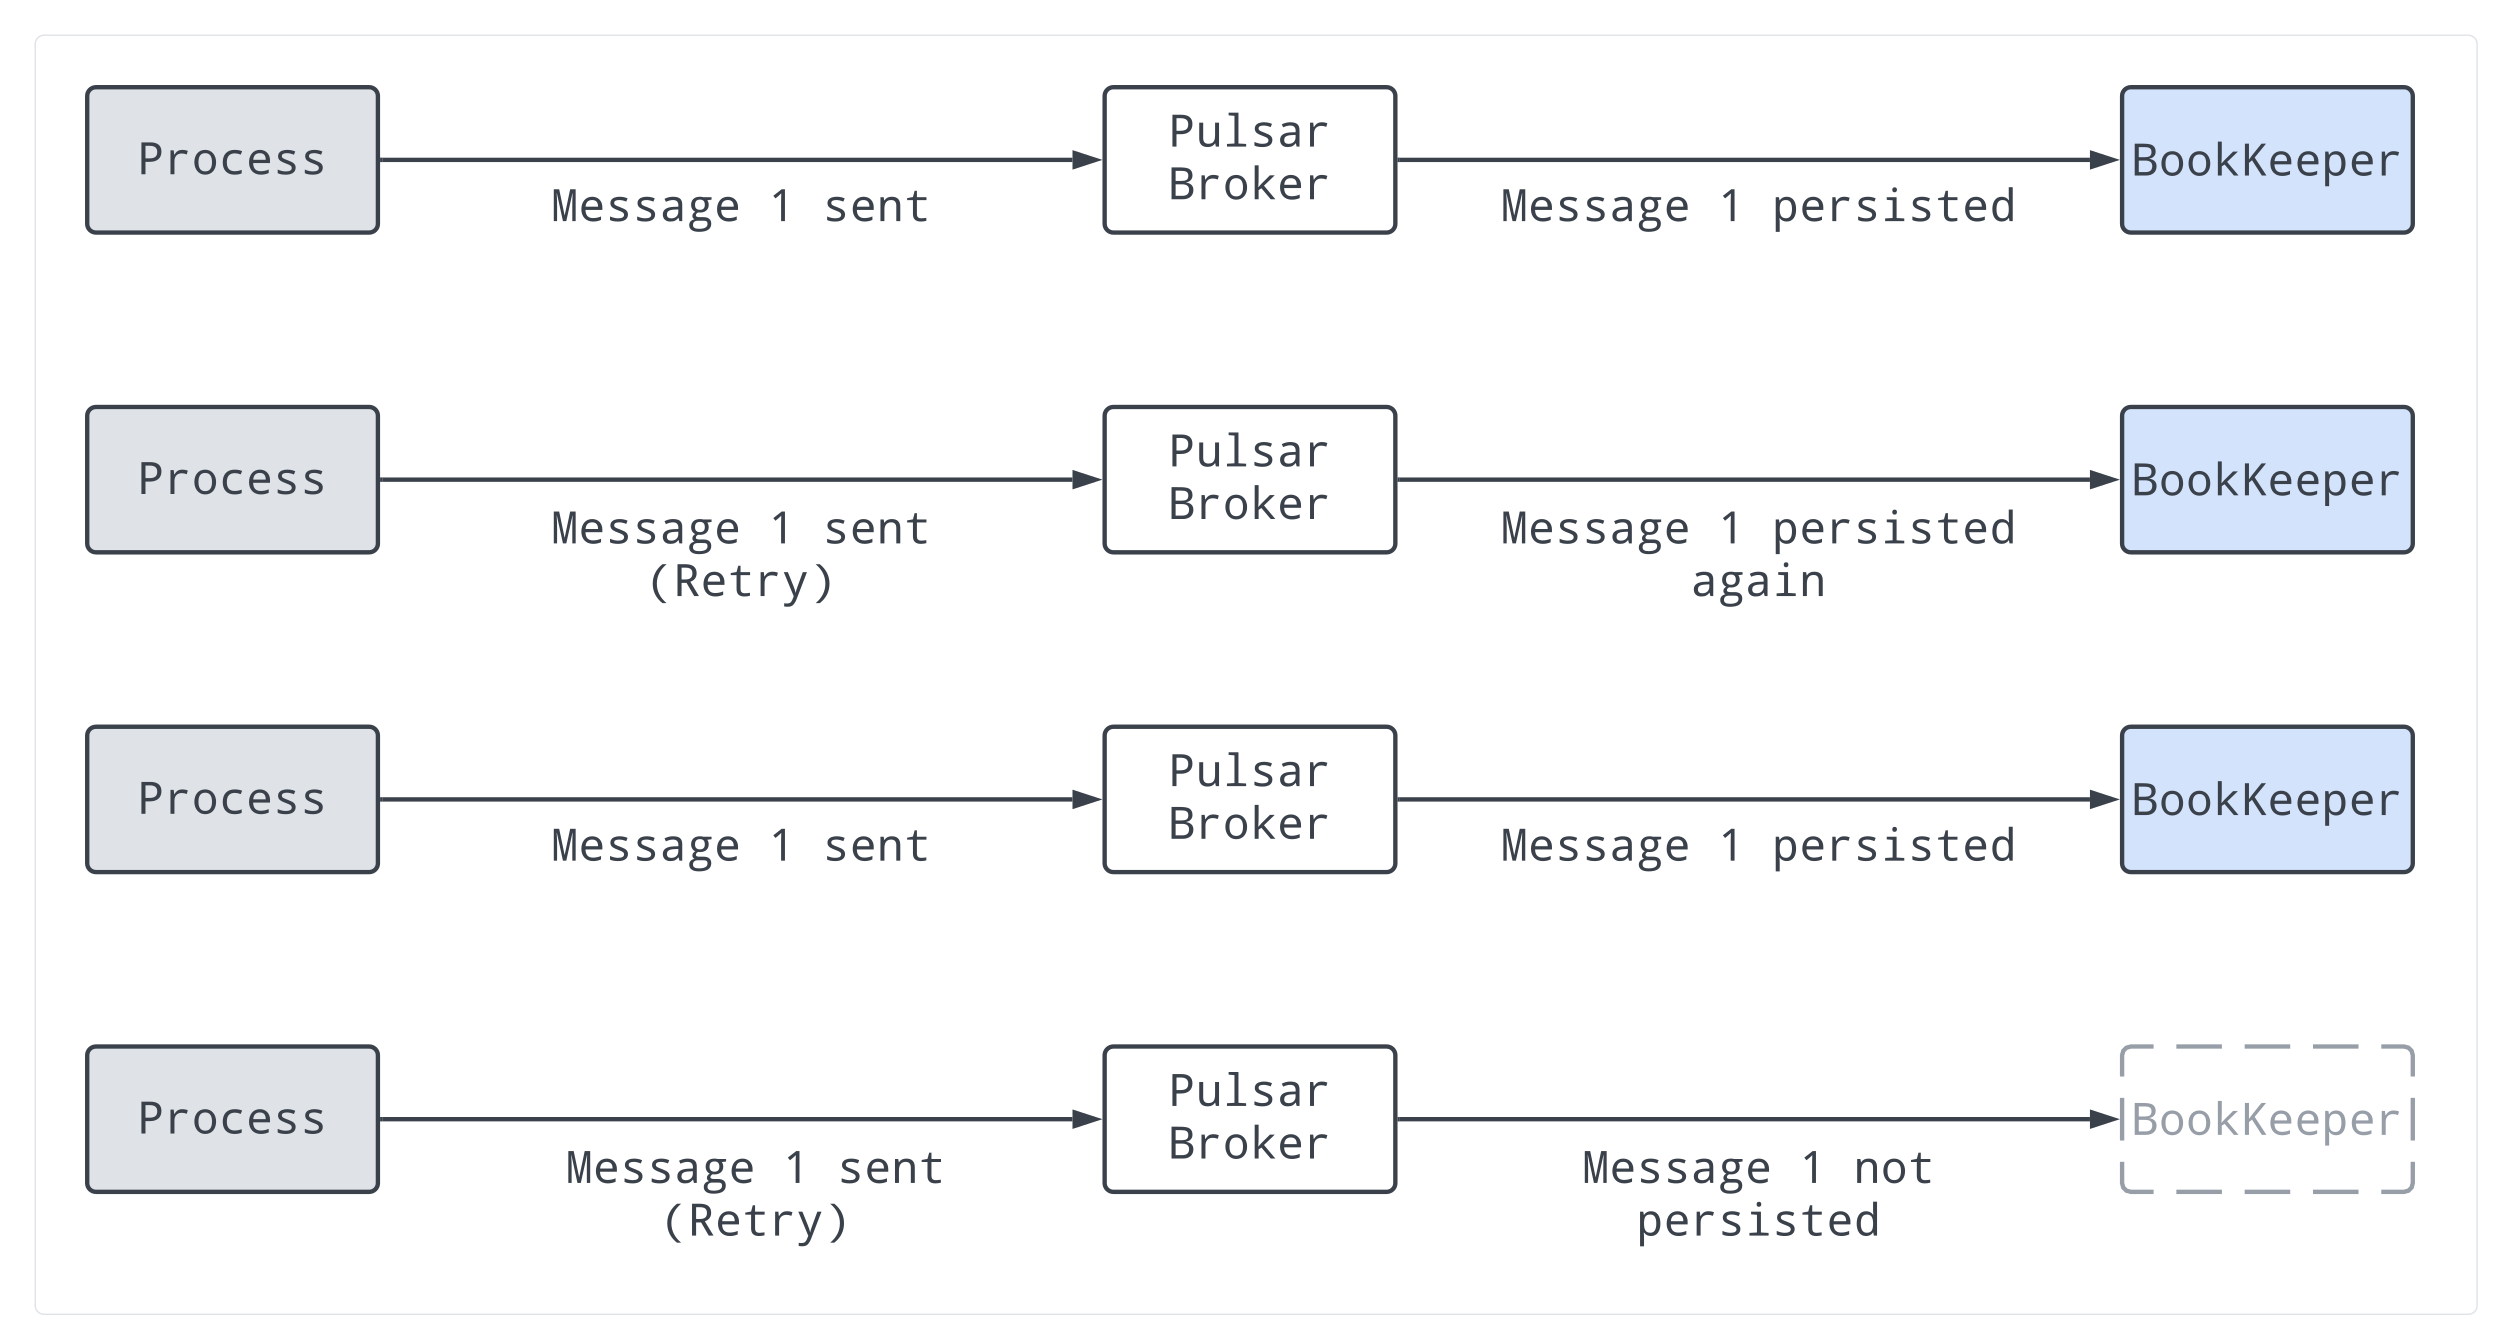 <svg xmlns="http://www.w3.org/2000/svg" xmlns:xlink="http://www.w3.org/1999/xlink" xmlns:lucid="lucid" width="1720" height="920"><g transform="translate(-20 -180)" lucid:page-tab-id="0_0"><path d="M40 206c0-3.3 2.7-6 6-6h1668c3.3 0 6 2.7 6 6v868c0 3.3-2.7 6-6 6H46c-3.3 0-6-2.7-6-6z" stroke="#dfe3e8" fill="#fff" filter="url(#a)"/><path d="M80 246c0-3.3 2.7-6 6-6h188c3.3 0 6 2.7 6 6v88c0 3.3-2.7 6-6 6H86c-3.3 0-6-2.7-6-6z" stroke="#3a414a" stroke-width="3" fill="#dfe3e8"/><use xlink:href="#b" transform="matrix(1,0,0,1,92,252) translate(22.656 47.878)"/><path d="M780 246c0-3.3 2.7-6 6-6h188c3.3 0 6 2.7 6 6v88c0 3.3-2.7 6-6 6H786c-3.3 0-6-2.7-6-6z" stroke="#3a414a" stroke-width="3" fill="#fff"/><use xlink:href="#c" transform="matrix(1,0,0,1,792,252) translate(31.991 28.878)"/><use xlink:href="#d" transform="matrix(1,0,0,1,792,252) translate(31.991 65.093)"/><path d="M1480 246c0-3.3 2.7-6 6-6h188c3.3 0 6 2.7 6 6v88c0 3.3-2.7 6-6 6h-188c-3.3 0-6-2.7-6-6z" stroke="#3a414a" stroke-width="3" fill="#d3e3fc"/><use xlink:href="#e" transform="matrix(1,0,0,1,1492,252) translate(-5.349 48.77)"/><path d="M283 290h474.88" stroke="#3a414a" stroke-width="3" fill="none"/><path d="M283.04 291.5h-1.54v-3h1.54z" stroke="#3a414a" stroke-width=".05" fill="#3a414a"/><path d="M773.65 290l-14.27 4.64v-9.28z" stroke="#3a414a" stroke-width="3" fill="#3a414a"/><path d="M983 290h474.88" stroke="#3a414a" stroke-width="3" fill="none"/><path d="M983.04 291.5h-1.54v-3h1.54z" stroke="#3a414a" stroke-width=".05" fill="#3a414a"/><path d="M1473.65 290l-14.27 4.64v-9.28z" stroke="#3a414a" stroke-width="3" fill="#3a414a"/><path d="M390 286c0-3.3 2.7-6 6-6h268c3.3 0 6 2.7 6 6v70.43c0 3.3-2.7 6-6 6H396c-3.3 0-6-2.7-6-6z" stroke="#000" stroke-opacity="0" stroke-width="3" fill="#fff" fill-opacity="0"/><use xlink:href="#f" transform="matrix(1,0,0,1,395,285) translate(4.312 47.128)"/><use xlink:href="#g" transform="matrix(1,0,0,1,395,285) translate(153.67 47.128)"/><use xlink:href="#h" transform="matrix(1,0,0,1,395,285) translate(191.009 47.128)"/><path d="M1020 286c0-3.3 2.7-6 6-6h408c3.3 0 6 2.7 6 6v70.43c0 3.3-2.7 6-6 6h-408c-3.3 0-6-2.7-6-6z" stroke="#000" stroke-opacity="0" stroke-width="3" fill="#fff" fill-opacity="0"/><use xlink:href="#f" transform="matrix(1,0,0,1,1025,285) translate(27.638 47.128)"/><use xlink:href="#g" transform="matrix(1,0,0,1,1025,285) translate(176.995 47.128)"/><use xlink:href="#i" transform="matrix(1,0,0,1,1025,285) translate(214.335 47.128)"/><path d="M80 466c0-3.3 2.7-6 6-6h188c3.3 0 6 2.7 6 6v88c0 3.3-2.7 6-6 6H86c-3.3 0-6-2.7-6-6z" stroke="#3a414a" stroke-width="3" fill="#dfe3e8"/><use xlink:href="#b" transform="matrix(1,0,0,1,92,472) translate(22.656 47.878)"/><path d="M780 466c0-3.3 2.7-6 6-6h188c3.3 0 6 2.7 6 6v88c0 3.3-2.7 6-6 6H786c-3.3 0-6-2.7-6-6z" stroke="#3a414a" stroke-width="3" fill="#fff"/><use xlink:href="#c" transform="matrix(1,0,0,1,792,472) translate(31.991 28.878)"/><use xlink:href="#d" transform="matrix(1,0,0,1,792,472) translate(31.991 65.093)"/><path d="M1480 466c0-3.3 2.7-6 6-6h188c3.3 0 6 2.7 6 6v88c0 3.3-2.7 6-6 6h-188c-3.3 0-6-2.7-6-6z" stroke="#3a414a" stroke-width="3" fill="#d3e3fc"/><use xlink:href="#e" transform="matrix(1,0,0,1,1492,472) translate(-5.349 48.77)"/><path d="M283 510h474.88" stroke="#3a414a" stroke-width="3" fill="none"/><path d="M283.04 511.5h-1.54v-3h1.54z" stroke="#3a414a" stroke-width=".05" fill="#3a414a"/><path d="M773.65 510l-14.27 4.64v-9.28z" stroke="#3a414a" stroke-width="3" fill="#3a414a"/><path d="M983 510h474.88" stroke="#3a414a" stroke-width="3" fill="none"/><path d="M983.04 511.5h-1.54v-3h1.54z" stroke="#3a414a" stroke-width=".05" fill="#3a414a"/><path d="M1473.65 510l-14.27 4.64v-9.28z" stroke="#3a414a" stroke-width="3" fill="#3a414a"/><path d="M390 526c0-3.3 2.7-6 6-6h268c3.3 0 6 2.7 6 6v70.43c0 3.3-2.7 6-6 6H396c-3.3 0-6-2.7-6-6z" stroke="#000" stroke-opacity="0" stroke-width="3" fill="#fff" fill-opacity="0"/><use xlink:href="#f" transform="matrix(1,0,0,1,395,525) translate(4.312 28.878)"/><use xlink:href="#g" transform="matrix(1,0,0,1,395,525) translate(153.67 28.878)"/><use xlink:href="#j" transform="matrix(1,0,0,1,395,525) translate(191.009 28.878)"/><use xlink:href="#k" transform="matrix(1,0,0,1,395,525) translate(69.656 65.093)"/><path d="M1020 526c0-3.3 2.7-6 6-6h408c3.3 0 6 2.7 6 6v70.43c0 3.3-2.7 6-6 6h-408c-3.3 0-6-2.7-6-6z" stroke="#000" stroke-opacity="0" stroke-width="3" fill="#fff" fill-opacity="0"/><use xlink:href="#f" transform="matrix(1,0,0,1,1025,525) translate(27.638 28.878)"/><use xlink:href="#g" transform="matrix(1,0,0,1,1025,525) translate(176.995 28.878)"/><use xlink:href="#l" transform="matrix(1,0,0,1,1025,525) translate(214.335 28.878)"/><use xlink:href="#m" transform="matrix(1,0,0,1,1025,525) translate(158.326 65.093)"/><path d="M400 966c0-3.3 2.7-6 6-6h268c3.3 0 6 2.7 6 6v70.43c0 3.3-2.7 6-6 6H406c-3.3 0-6-2.7-6-6z" stroke="#000" stroke-opacity="0" stroke-width="3" fill="#fff" fill-opacity="0"/><use xlink:href="#f" transform="matrix(1,0,0,1,405,965) translate(4.312 28.878)"/><use xlink:href="#g" transform="matrix(1,0,0,1,405,965) translate(153.67 28.878)"/><use xlink:href="#j" transform="matrix(1,0,0,1,405,965) translate(191.009 28.878)"/><use xlink:href="#k" transform="matrix(1,0,0,1,405,965) translate(69.656 65.093)"/><path d="M283 730h474.88" stroke="#3a414a" stroke-width="3" fill="none"/><path d="M283.04 731.5h-1.54v-3h1.54z" stroke="#3a414a" stroke-width=".05" fill="#3a414a"/><path d="M773.65 730l-14.27 4.64v-9.28z" stroke="#3a414a" stroke-width="3" fill="#3a414a"/><path d="M983 730h474.88" stroke="#3a414a" stroke-width="3" fill="none"/><path d="M983.04 731.5h-1.54v-3h1.54z" stroke="#3a414a" stroke-width=".05" fill="#3a414a"/><path d="M1473.65 730l-14.27 4.64v-9.28z" stroke="#3a414a" stroke-width="3" fill="#3a414a"/><path d="M80 686c0-3.3 2.7-6 6-6h188c3.3 0 6 2.7 6 6v88c0 3.3-2.7 6-6 6H86c-3.3 0-6-2.7-6-6z" stroke="#3a414a" stroke-width="3" fill="#dfe3e8"/><use xlink:href="#b" transform="matrix(1,0,0,1,92,692) translate(22.656 47.878)"/><path d="M780 686c0-3.3 2.7-6 6-6h188c3.3 0 6 2.7 6 6v88c0 3.3-2.7 6-6 6H786c-3.3 0-6-2.7-6-6z" stroke="#3a414a" stroke-width="3" fill="#fff"/><use xlink:href="#c" transform="matrix(1,0,0,1,792,692) translate(31.991 28.878)"/><use xlink:href="#d" transform="matrix(1,0,0,1,792,692) translate(31.991 65.093)"/><path d="M1480 686c0-3.3 2.7-6 6-6h188c3.3 0 6 2.7 6 6v88c0 3.3-2.7 6-6 6h-188c-3.3 0-6-2.7-6-6z" stroke="#3a414a" stroke-width="3" fill="#d3e3fc"/><use xlink:href="#e" transform="matrix(1,0,0,1,1492,692) translate(-5.349 48.77)"/><path d="M390 726c0-3.3 2.7-6 6-6h268c3.3 0 6 2.7 6 6v70.43c0 3.3-2.7 6-6 6H396c-3.3 0-6-2.7-6-6z" stroke="#000" stroke-opacity="0" stroke-width="3" fill="#fff" fill-opacity="0"/><use xlink:href="#f" transform="matrix(1,0,0,1,395,725) translate(4.312 47.128)"/><use xlink:href="#g" transform="matrix(1,0,0,1,395,725) translate(153.67 47.128)"/><use xlink:href="#h" transform="matrix(1,0,0,1,395,725) translate(191.009 47.128)"/><path d="M1020 726c0-3.3 2.7-6 6-6h408c3.3 0 6 2.7 6 6v70.43c0 3.3-2.7 6-6 6h-408c-3.3 0-6-2.7-6-6z" stroke="#000" stroke-opacity="0" stroke-width="3" fill="#fff" fill-opacity="0"/><g><use xlink:href="#f" transform="matrix(1,0,0,1,1025,725) translate(27.638 47.128)"/><use xlink:href="#g" transform="matrix(1,0,0,1,1025,725) translate(176.995 47.128)"/><use xlink:href="#i" transform="matrix(1,0,0,1,1025,725) translate(214.335 47.128)"/></g><path d="M283 950h474.88" stroke="#3a414a" stroke-width="3" fill="none"/><path d="M283.04 951.5h-1.54v-3h1.54z" stroke="#3a414a" stroke-width=".05" fill="#3a414a"/><path d="M773.65 950l-14.27 4.64v-9.28z" stroke="#3a414a" stroke-width="3" fill="#3a414a"/><path d="M983 950h474.88" stroke="#3a414a" stroke-width="3" fill="none"/><path d="M983.04 951.5h-1.54v-3h1.54z" stroke="#3a414a" stroke-width=".05" fill="#3a414a"/><path d="M1473.65 950l-14.27 4.64v-9.28z" stroke="#3a414a" stroke-width="3" fill="#3a414a"/><path d="M80 906c0-3.3 2.7-6 6-6h188c3.3 0 6 2.7 6 6v88c0 3.3-2.7 6-6 6H86c-3.3 0-6-2.7-6-6z" stroke="#3a414a" stroke-width="3" fill="#dfe3e8"/><g><use xlink:href="#b" transform="matrix(1,0,0,1,92,912) translate(22.656 47.878)"/></g><path d="M780 906c0-3.3 2.7-6 6-6h188c3.3 0 6 2.7 6 6v88c0 3.3-2.7 6-6 6H786c-3.3 0-6-2.7-6-6z" stroke="#3a414a" stroke-width="3" fill="#fff"/><g><use xlink:href="#c" transform="matrix(1,0,0,1,792,912) translate(31.991 28.878)"/><use xlink:href="#d" transform="matrix(1,0,0,1,792,912) translate(31.991 65.093)"/></g><path d="M1480 906c0-3.3 2.7-6 6-6h188c3.3 0 6 2.7 6 6v88c0 3.3-2.7 6-6 6h-188c-3.3 0-6-2.7-6-6z" fill="#fff"/><path d="M1517.33 900h31.34m15.66 0h31.34m15.66 0h31.34m15.66 0H1674l3.03.82 2.15 2.15.82 3.03v14.67m0 14.66v29.34m0 14.66V994l-.82 3.03-2.15 2.15-3.03.82h-15.67m-15.66 0h-31.34m-15.66 0h-31.34m-15.66 0h-31.34m-15.66 0H1486l-3.03-.82-2.15-2.15-.82-3.03v-14.67m0-14.66v-29.34m0-14.66V906l.82-3.03 2.15-2.15 3.03-.82h15.67" stroke="#979ea8" stroke-width="3" fill="none"/><g><use xlink:href="#n" transform="matrix(1,0,0,1,1492,912) translate(-5.349 48.77)"/></g><path d="M390 946c0-3.3 2.7-6 6-6h268c3.3 0 6 2.7 6 6v70.43c0 3.3-2.7 6-6 6H396c-3.3 0-6-2.7-6-6zM1020 966c0-3.3 2.7-6 6-6h408c3.3 0 6 2.7 6 6v70.43c0 3.3-2.7 6-6 6h-408c-3.3 0-6-2.7-6-6z" stroke="#000" stroke-opacity="0" stroke-width="3" fill="#fff" fill-opacity="0"/><g><use xlink:href="#f" transform="matrix(1,0,0,1,1025,965) translate(83.647 28.878)"/><use xlink:href="#g" transform="matrix(1,0,0,1,1025,965) translate(233.005 28.878)"/><use xlink:href="#o" transform="matrix(1,0,0,1,1025,965) translate(270.344 28.878)"/><use xlink:href="#i" transform="matrix(1,0,0,1,1025,965) translate(120.986 65.093)"/></g><defs><filter id="a" filterUnits="objectBoundingBox" x="0" y="-.01" width="1.01" height="1.02"><feOffset result="offOut" in="SourceAlpha" dx="4.24" dy="4.24"/><feGaussianBlur result="blurOut" in="offOut" stdDeviation="5"/><feColorMatrix result="colorOut" in="blurOut" values="0 0 0 0 0 0 0 0 0 0 0 0 0 0 0 0 0 0 0.502 0"/><feBlend in="SourceGraphic" in2="colorOut"/></filter><path fill="#3a414a" d="M1094-1034c0 310-213 470-541 465H362V0H176v-1462h404c343 0 514 143 514 428zM532-727c244-1 369-71 369-297 0-186-113-279-338-279H362v576h170" id="p"/><path fill="#3a414a" d="M442-897c93-139 173-221 377-221 79 0 159 15 240 45l-49 166c-82-30-157-45-224-45-221 0-340 134-340 360V0H264v-1098h148l22 201h8" id="q"/><path fill="#3a414a" d="M1112-551c0 331-186 571-502 571-301 0-495-251-495-571 0-330 184-567 501-567 302 0 496 249 496 567zM614-131c207 0 310-140 310-420 0-277-104-416-312-416-206 0-309 139-309 416 0 280 104 420 311 420" id="r"/><path fill="#3a414a" d="M172-543c0-365 197-575 553-575 119 0 231 20 336 59l-62 158c-100-38-189-57-268-57-247 0-371 138-371 413 0 271 120 406 361 406 105 0 212-21 321-62v160C953 0 843 20 713 20c-347 1-541-210-541-563" id="s"/><path fill="#3a414a" d="M631-1118c283 0 470 204 465 491v113H322c5 250 120 375 344 375 130 0 253-25 370-76v160C925-5 804 20 672 20c-329 0-539-224-539-561 0-331 182-577 498-577zM326-662h573c0-203-91-305-272-305-183 0-284 102-301 305" id="t"/><path fill="#3a414a" d="M1026-301c0 225-197 321-448 321-165 0-290-23-375-69v-166c129 57 252 86 370 86 183 0 275-54 275-162 0-38-16-71-49-99s-108-63-226-106c-156-57-253-112-293-160s-61-105-61-171c2-338 524-340 789-217l-60 149c-121-48-228-72-319-72-157 0-236 44-236 133 0 41 17 74 51 98s111 57 232 101c141 51 234 101 280 151s70 111 70 183" id="u"/><g id="b"><use transform="matrix(0.015,0,0,0.015,0,0)" xlink:href="#p"/><use transform="matrix(0.015,0,0,0.015,18.67,0)" xlink:href="#q"/><use transform="matrix(0.015,0,0,0.015,37.339,0)" xlink:href="#r"/><use transform="matrix(0.015,0,0,0.015,56.009,0)" xlink:href="#s"/><use transform="matrix(0.015,0,0,0.015,74.679,0)" xlink:href="#t"/><use transform="matrix(0.015,0,0,0.015,93.349,0)" xlink:href="#u"/><use transform="matrix(0.015,0,0,0.015,112.018,0)" xlink:href="#u"/></g><path fill="#3a414a" d="M578-131c239 0 309-137 309-397v-570h182V0H922l-27-147h-10C815-36 704 20 551 20c-261 0-391-134-391-401v-717h182v707c0 173 79 260 236 260" id="v"/><path fill="#3a414a" d="M532-1413l-268-21v-122h451v1413l352 20V0H188v-123l344-20v-1270" id="w"/><path fill="#3a414a" d="M596-1118c288 2 430 92 430 366V0H895l-37-152h-8C752-34 680 17 483 20 272 23 135-98 135-307c0-221 170-337 510-348l203-7c15-197-55-305-244-305-98 0-207 27-328 82l-63-137c131-64 258-96 383-96zm-72 991c194 0 325-116 322-311v-99c-251 15-522-6-522 232 0 119 67 178 200 178" id="x"/><g id="c"><use transform="matrix(0.015,0,0,0.015,0,0)" xlink:href="#p"/><use transform="matrix(0.015,0,0,0.015,18.67,0)" xlink:href="#v"/><use transform="matrix(0.015,0,0,0.015,37.339,0)" xlink:href="#w"/><use transform="matrix(0.015,0,0,0.015,56.009,0)" xlink:href="#u"/><use transform="matrix(0.015,0,0,0.015,74.679,0)" xlink:href="#x"/><use transform="matrix(0.015,0,0,0.015,93.349,0)" xlink:href="#q"/></g><path fill="#3a414a" d="M1137-424C1137-153 941 0 662 0H135v-1462c284 7 685-30 837 88 80 62 124 152 124 282 0 179-125 297-291 316v10c221 36 332 150 332 342zm-232-655c0-182-120-224-319-224H322v461h284c195-2 299-53 299-237zM322-686v528h307c207 0 311-91 311-274 0-169-108-254-324-254H322" id="y"/><path fill="#3a414a" d="M383-553l135-152 395-393h222L641-623 1163 0H950L524-504l-129 82V0H215v-1556h180c-3 337 9 689-16 1003h4" id="z"/><g id="d"><use transform="matrix(0.015,0,0,0.015,0,0)" xlink:href="#y"/><use transform="matrix(0.015,0,0,0.015,18.67,0)" xlink:href="#q"/><use transform="matrix(0.015,0,0,0.015,37.339,0)" xlink:href="#r"/><use transform="matrix(0.015,0,0,0.015,56.009,0)" xlink:href="#z"/><use transform="matrix(0.015,0,0,0.015,74.679,0)" xlink:href="#t"/><use transform="matrix(0.015,0,0,0.015,93.349,0)" xlink:href="#q"/></g><path fill="#3a414a" d="M1198 0H987L537-698 397-584V0H211v-1462h186v731l121-168 453-563h209L659-825" id="A"/><path fill="#3a414a" d="M1092-551c0 322-136 571-430 571-138 0-245-53-322-159h-12c24 220 7 402 12 631H158v-1590h147l27 148h8c73-112 181-168 322-168 294 0 430 246 430 567zM629-967c-241 0-288 156-289 416 0 151 24 259 70 323s120 97 221 97c181 0 272-141 272-422 0-276-91-414-274-414" id="B"/><g id="e"><use transform="matrix(0.015,0,0,0.015,0,0)" xlink:href="#y"/><use transform="matrix(0.015,0,0,0.015,18.67,0)" xlink:href="#r"/><use transform="matrix(0.015,0,0,0.015,37.339,0)" xlink:href="#r"/><use transform="matrix(0.015,0,0,0.015,56.009,0)" xlink:href="#z"/><use transform="matrix(0.015,0,0,0.015,74.679,0)" xlink:href="#A"/><use transform="matrix(0.015,0,0,0.015,93.349,0)" xlink:href="#t"/><use transform="matrix(0.015,0,0,0.015,112.018,0)" xlink:href="#t"/><use transform="matrix(0.015,0,0,0.015,130.688,0)" xlink:href="#B"/><use transform="matrix(0.015,0,0,0.015,149.358,0)" xlink:href="#t"/><use transform="matrix(0.015,0,0,0.015,168.027,0)" xlink:href="#q"/></g><path fill="#3a414a" d="M532 0L254-1280h-8c34 456 12 817 18 1280H113v-1462h247L608-270h6l250-1192h252V0H963c5-467-12-807 14-1278h-8L686 0H532" id="C"/><path fill="#3a414a" d="M188-739c-1-248 156-381 410-379 57 0 107 7 150 20h378v113l-196 27c43 57 65 128 65 213 2 253-212 385-489 346-67 37-100 82-100 133 0 56 54 84 161 84h187c216-2 358 93 358 297 0 251-188 377-565 377-145 0-255-26-331-80S102 283 102 186c0-141 80-231 240-270-64-31-96-83-96-154 0-75 44-139 133-192-109-41-191-166-191-309zm406 221c149 0 223-77 223-230 0-159-75-239-225-239s-225 81-225 242c0 151 76 227 227 227zm346 649c0-146-78-149-248-149H504c-153 0-230 66-230 198 0 116 90 174 271 174 263 0 395-74 395-223" id="D"/><g id="f"><use transform="matrix(0.015,0,0,0.015,0,0)" xlink:href="#C"/><use transform="matrix(0.015,0,0,0.015,18.67,0)" xlink:href="#t"/><use transform="matrix(0.015,0,0,0.015,37.339,0)" xlink:href="#u"/><use transform="matrix(0.015,0,0,0.015,56.009,0)" xlink:href="#u"/><use transform="matrix(0.015,0,0,0.015,74.679,0)" xlink:href="#x"/><use transform="matrix(0.015,0,0,0.015,93.349,0)" xlink:href="#D"/><use transform="matrix(0.015,0,0,0.015,112.018,0)" xlink:href="#t"/></g><path fill="#3a414a" d="M758 0H582c3-449-8-824 8-1274-61 68-188 168-268 234l-97-123 383-299h150V0" id="E"/><use transform="matrix(0.015,0,0,0.015,0,0)" xlink:href="#E" id="g"/><path fill="#3a414a" d="M887 0v-707c0-173-79-260-238-260-205 0-307 133-307 398V0H160v-1098h147l27 148h10c69-112 181-168 336-168 259 0 389 134 389 401V0H887" id="F"/><path fill="#3a414a" d="M1020-150v138C933 9 849 20 768 20 527 20 406-95 406-324v-637H139v-94l267-49 77-287h105v293h438v137H588v637c0 130 64 195 192 195 62 0 142-7 240-21" id="G"/><g id="h"><use transform="matrix(0.015,0,0,0.015,0,0)" xlink:href="#u"/><use transform="matrix(0.015,0,0,0.015,18.67,0)" xlink:href="#t"/><use transform="matrix(0.015,0,0,0.015,37.339,0)" xlink:href="#F"/><use transform="matrix(0.015,0,0,0.015,56.009,0)" xlink:href="#G"/></g><path fill="#3a414a" d="M739-1436c0 71-43 115-106 115-71 0-107-38-107-115 0-76 36-114 107-114s106 38 106 114zM541-954l-269-21v-123h451v955l352 20V0H197v-123l344-20v-811" id="H"/><path fill="#3a414a" d="M137-547c0-322 136-571 430-571 137 0 245 53 322 160h12c-24-215-7-376-12-598h182V0H924l-27-147h-8C814-36 706 20 567 20c-294 0-430-246-430-567zm463 416c241 0 288-157 289-416 0-151-23-259-69-323s-121-97-222-97c-181 0-272 141-272 422 0 276 91 414 274 414" id="I"/><g id="i"><use transform="matrix(0.015,0,0,0.015,0,0)" xlink:href="#B"/><use transform="matrix(0.015,0,0,0.015,18.67,0)" xlink:href="#t"/><use transform="matrix(0.015,0,0,0.015,37.339,0)" xlink:href="#q"/><use transform="matrix(0.015,0,0,0.015,56.009,0)" xlink:href="#u"/><use transform="matrix(0.015,0,0,0.015,74.679,0)" xlink:href="#H"/><use transform="matrix(0.015,0,0,0.015,93.349,0)" xlink:href="#u"/><use transform="matrix(0.015,0,0,0.015,112.018,0)" xlink:href="#G"/><use transform="matrix(0.015,0,0,0.015,130.688,0)" xlink:href="#t"/><use transform="matrix(0.015,0,0,0.015,149.358,0)" xlink:href="#I"/></g><g id="j"><use transform="matrix(0.015,0,0,0.015,0,0)" xlink:href="#u"/><use transform="matrix(0.015,0,0,0.015,18.67,0)" xlink:href="#t"/><use transform="matrix(0.015,0,0,0.015,37.339,0)" xlink:href="#F"/><use transform="matrix(0.015,0,0,0.015,56.009,0)" xlink:href="#G"/></g><path fill="#3a414a" d="M739-1462h193c-299 251-449 548-449 893 0 347 149 645 447 893H739C443 89 295-208 295-567c0-355 148-653 444-895" id="J"/><path fill="#3a414a" d="M373-604V0H186v-1462h357c347 0 520 138 520 415 0 191-96 322-289 392L1171 0H952L602-604H373zm497-434c0-207-118-263-338-265H373v541h164c215-1 333-70 333-276" id="K"/><path fill="#3a414a" d="M82-1098h188l262 654c55 137 84 233 89 290h6c15-75 45-172 90-292l239-652h189L670 143c-45 116-99 201-156 261-87 92-259 104-414 71V330c92 17 226 18 286-29 67-53 115-195 153-291" id="L"/><path fill="#3a414a" d="M489 324H299C596 77 745-221 745-569c0-345-149-643-448-893h192c297 241 445 539 445 895 0 360-148 657-445 891" id="M"/><g id="k"><use transform="matrix(0.015,0,0,0.015,0,0)" xlink:href="#J"/><use transform="matrix(0.015,0,0,0.015,18.67,0)" xlink:href="#K"/><use transform="matrix(0.015,0,0,0.015,37.339,0)" xlink:href="#t"/><use transform="matrix(0.015,0,0,0.015,56.009,0)" xlink:href="#G"/><use transform="matrix(0.015,0,0,0.015,74.679,0)" xlink:href="#q"/><use transform="matrix(0.015,0,0,0.015,93.349,0)" xlink:href="#L"/><use transform="matrix(0.015,0,0,0.015,112.018,0)" xlink:href="#M"/></g><g id="l"><use transform="matrix(0.015,0,0,0.015,0,0)" xlink:href="#B"/><use transform="matrix(0.015,0,0,0.015,18.67,0)" xlink:href="#t"/><use transform="matrix(0.015,0,0,0.015,37.339,0)" xlink:href="#q"/><use transform="matrix(0.015,0,0,0.015,56.009,0)" xlink:href="#u"/><use transform="matrix(0.015,0,0,0.015,74.679,0)" xlink:href="#H"/><use transform="matrix(0.015,0,0,0.015,93.349,0)" xlink:href="#u"/><use transform="matrix(0.015,0,0,0.015,112.018,0)" xlink:href="#G"/><use transform="matrix(0.015,0,0,0.015,130.688,0)" xlink:href="#t"/><use transform="matrix(0.015,0,0,0.015,149.358,0)" xlink:href="#I"/></g><g id="m"><use transform="matrix(0.015,0,0,0.015,0,0)" xlink:href="#x"/><use transform="matrix(0.015,0,0,0.015,18.67,0)" xlink:href="#D"/><use transform="matrix(0.015,0,0,0.015,37.339,0)" xlink:href="#x"/><use transform="matrix(0.015,0,0,0.015,56.009,0)" xlink:href="#H"/><use transform="matrix(0.015,0,0,0.015,74.679,0)" xlink:href="#F"/></g><path fill="#979ea8" d="M1137-424C1137-153 941 0 662 0H135v-1462c284 7 685-30 837 88 80 62 124 152 124 282 0 179-125 297-291 316v10c221 36 332 150 332 342zm-232-655c0-182-120-224-319-224H322v461h284c195-2 299-53 299-237zM322-686v528h307c207 0 311-91 311-274 0-169-108-254-324-254H322" id="N"/><path fill="#979ea8" d="M1112-551c0 331-186 571-502 571-301 0-495-251-495-571 0-330 184-567 501-567 302 0 496 249 496 567zM614-131c207 0 310-140 310-420 0-277-104-416-312-416-206 0-309 139-309 416 0 280 104 420 311 420" id="O"/><path fill="#979ea8" d="M383-553l135-152 395-393h222L641-623 1163 0H950L524-504l-129 82V0H215v-1556h180c-3 337 9 689-16 1003h4" id="P"/><path fill="#979ea8" d="M1198 0H987L537-698 397-584V0H211v-1462h186v731l121-168 453-563h209L659-825" id="Q"/><path fill="#979ea8" d="M631-1118c283 0 470 204 465 491v113H322c5 250 120 375 344 375 130 0 253-25 370-76v160C925-5 804 20 672 20c-329 0-539-224-539-561 0-331 182-577 498-577zM326-662h573c0-203-91-305-272-305-183 0-284 102-301 305" id="R"/><path fill="#979ea8" d="M1092-551c0 322-136 571-430 571-138 0-245-53-322-159h-12c24 220 7 402 12 631H158v-1590h147l27 148h8c73-112 181-168 322-168 294 0 430 246 430 567zM629-967c-241 0-288 156-289 416 0 151 24 259 70 323s120 97 221 97c181 0 272-141 272-422 0-276-91-414-274-414" id="S"/><path fill="#979ea8" d="M442-897c93-139 173-221 377-221 79 0 159 15 240 45l-49 166c-82-30-157-45-224-45-221 0-340 134-340 360V0H264v-1098h148l22 201h8" id="T"/><g id="n"><use transform="matrix(0.015,0,0,0.015,0,0)" xlink:href="#N"/><use transform="matrix(0.015,0,0,0.015,18.67,0)" xlink:href="#O"/><use transform="matrix(0.015,0,0,0.015,37.339,0)" xlink:href="#O"/><use transform="matrix(0.015,0,0,0.015,56.009,0)" xlink:href="#P"/><use transform="matrix(0.015,0,0,0.015,74.679,0)" xlink:href="#Q"/><use transform="matrix(0.015,0,0,0.015,93.349,0)" xlink:href="#R"/><use transform="matrix(0.015,0,0,0.015,112.018,0)" xlink:href="#R"/><use transform="matrix(0.015,0,0,0.015,130.688,0)" xlink:href="#S"/><use transform="matrix(0.015,0,0,0.015,149.358,0)" xlink:href="#R"/><use transform="matrix(0.015,0,0,0.015,168.027,0)" xlink:href="#T"/></g><g id="o"><use transform="matrix(0.015,0,0,0.015,0,0)" xlink:href="#F"/><use transform="matrix(0.015,0,0,0.015,18.67,0)" xlink:href="#r"/><use transform="matrix(0.015,0,0,0.015,37.339,0)" xlink:href="#G"/></g></defs></g></svg>
